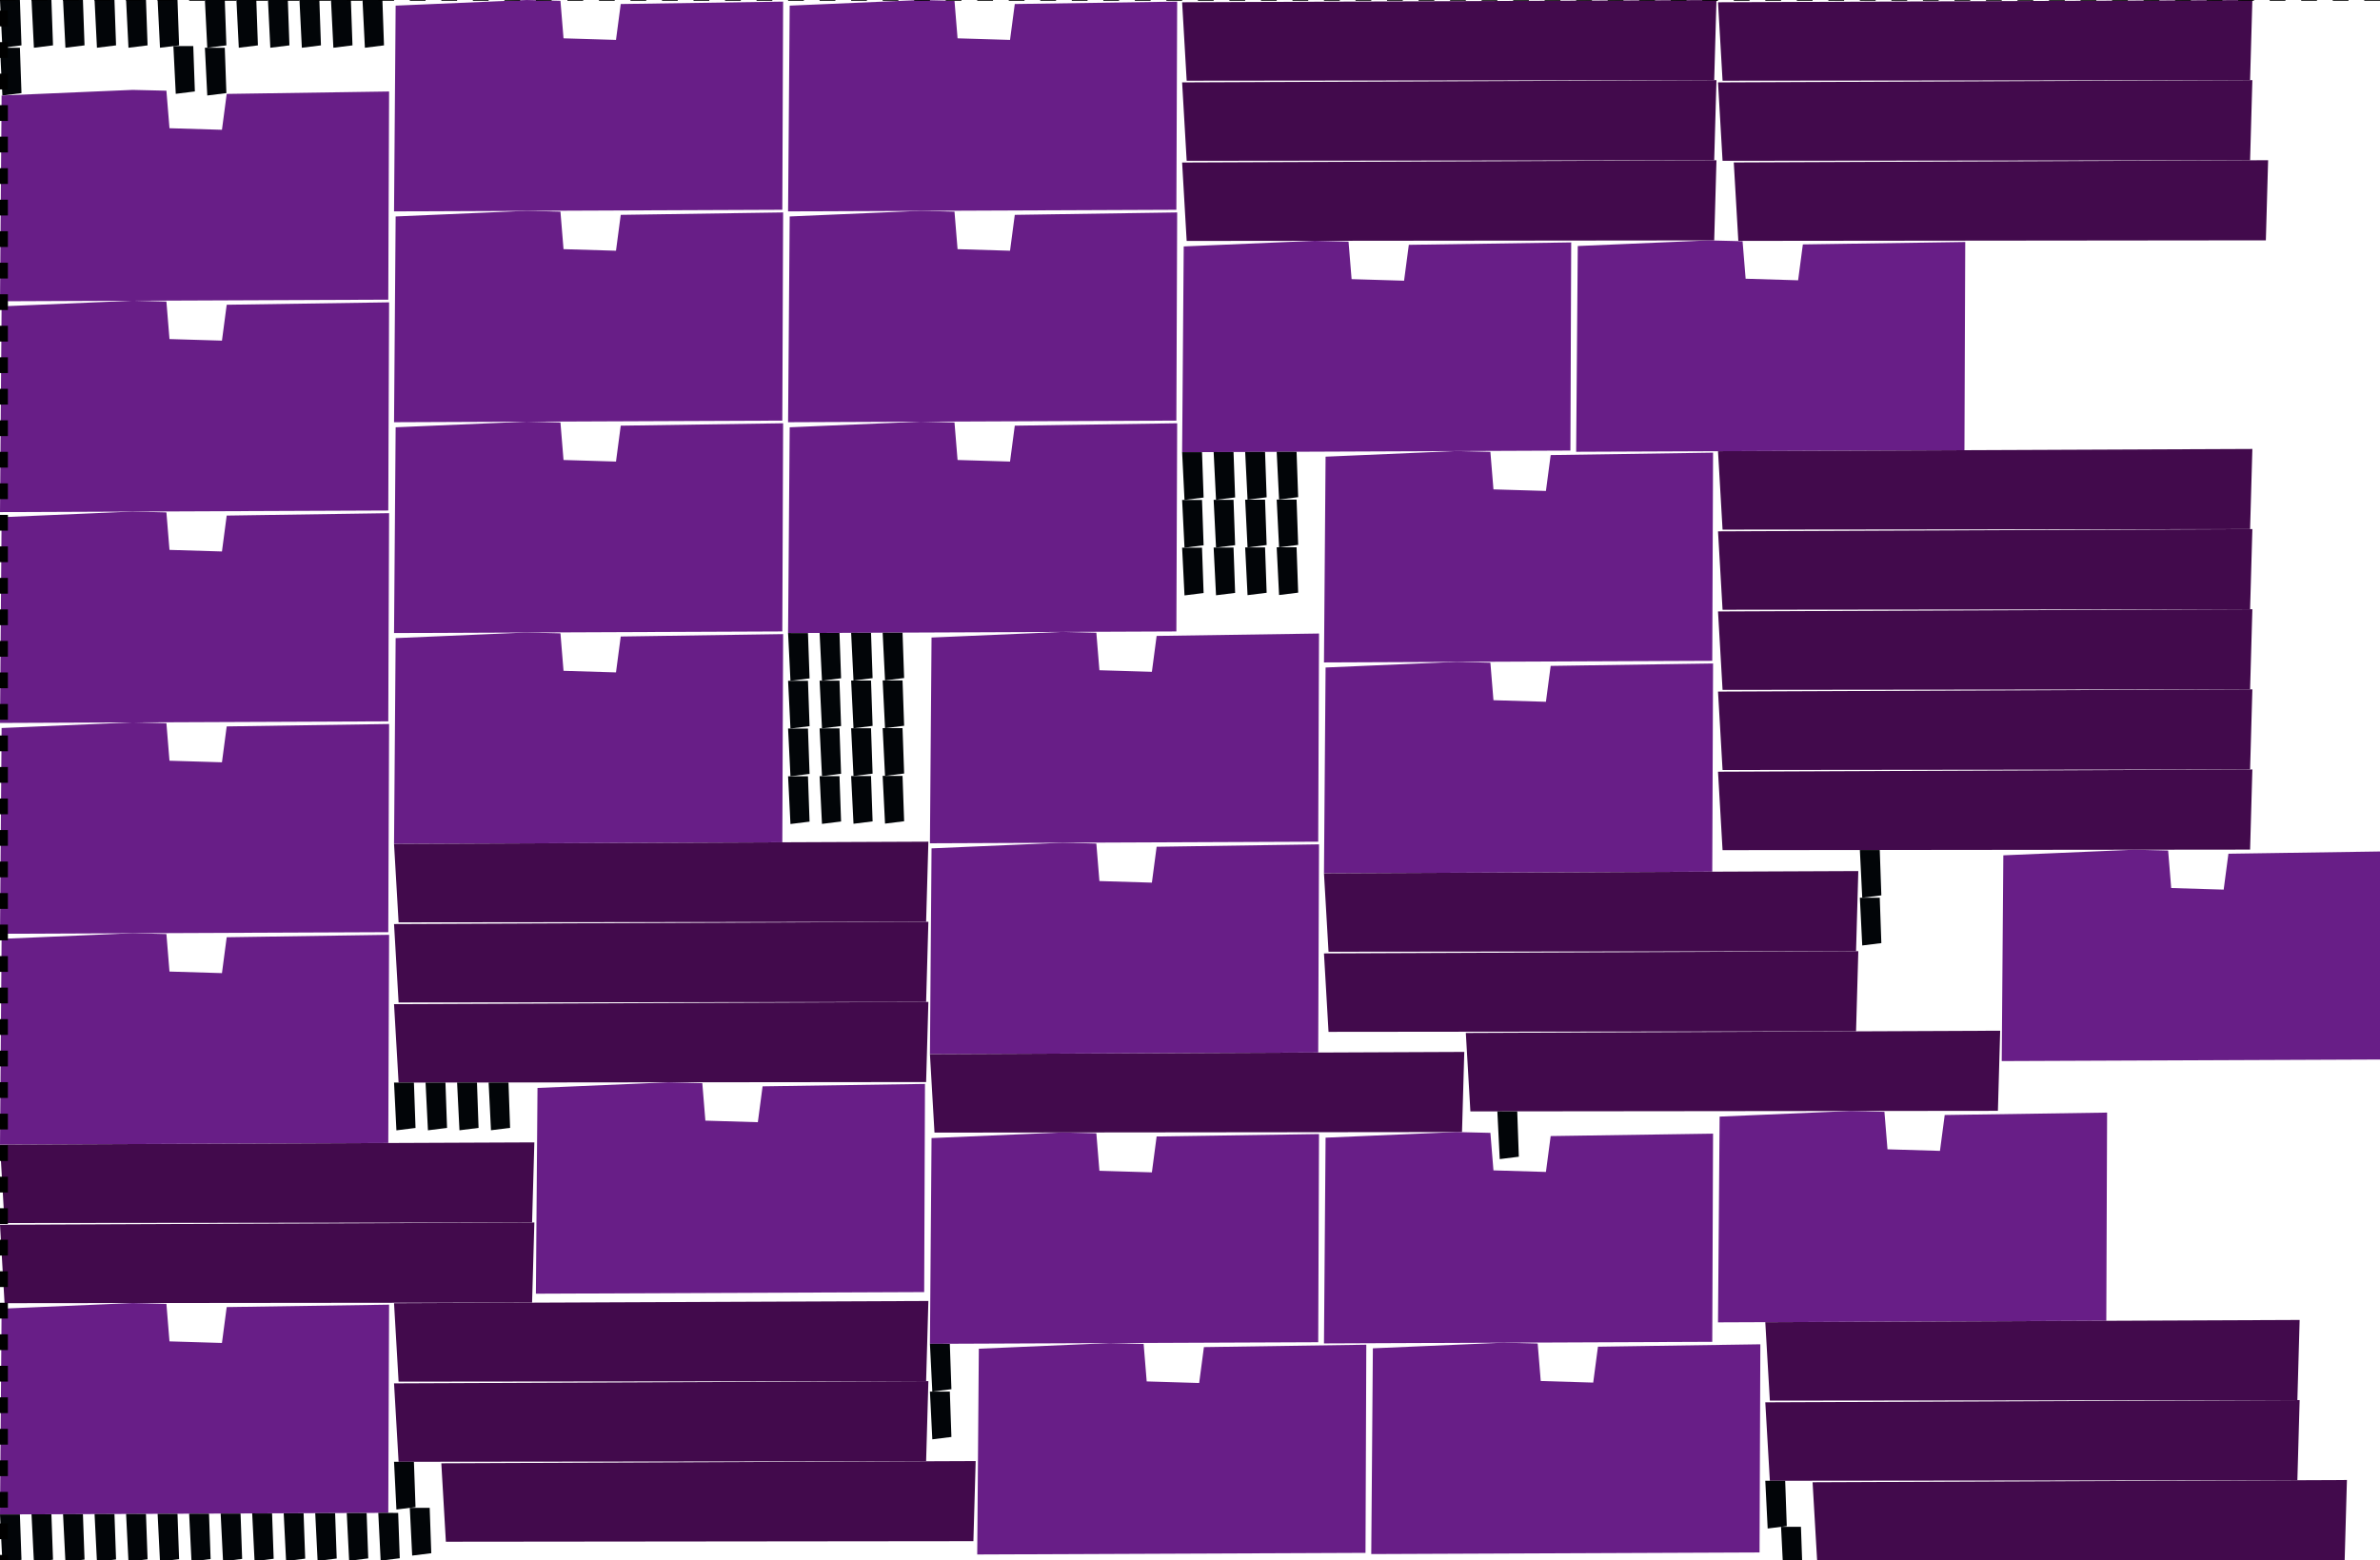 <?xml version="1.0" encoding="UTF-8" standalone="no"?>
<svg
   xmlns:dc="http://purl.org/dc/elements/1.1/"
   xmlns:cc="http://creativecommons.org/ns#"
   xmlns:rdf="http://www.w3.org/1999/02/22-rdf-syntax-ns#"
   xmlns:svg="http://www.w3.org/2000/svg"
   xmlns="http://www.w3.org/2000/svg"
   xmlns:sodipodi="http://sodipodi.sourceforge.net/DTD/sodipodi-0.dtd"
   xmlns:inkscape="http://www.inkscape.org/namespaces/inkscape"
   width="151"
   height="99"
   version="1.1"
   id="svg133"
   sodipodi:docname="alma4-100-1-200-200-1200000-result.svg"
   inkscape:version="0.92.1 r15371">
  <defs
     id="defs137" />
  <sodipodi:namedview
     pagecolor="#ffffff"
     bordercolor="#666666"
     borderopacity="1"
     objecttolerance="10"
     gridtolerance="10"
     guidetolerance="10"
     inkscape:pageopacity="0"
     inkscape:pageshadow="2"
     inkscape:window-width="1920"
     inkscape:window-height="1017"
     id="namedview135"
     showgrid="false"
     inkscape:zoom="1.5284935"
     inkscape:cx="209.37849"
     inkscape:cy="-11.992419"
     inkscape:window-x="-8"
     inkscape:window-y="-8"
     inkscape:window-maximized="1"
     inkscape:current-layer="svg133" />
  <g
     id="g4864"
     inkscape:export-xdpi="400"
     inkscape:export-ydpi="400">
    <g
       id="g4737">
      <g
         id="g131">
        <path
           id="path95"
           style="fill:#020508;fill-rule:evenodd;stroke:#000000;stroke-width:0;stroke-linecap:butt;stroke-linejoin:miter;stroke-miterlimit:4;stroke-dasharray:none;stroke-opacity:1"
           d="m 0,0 0.151,3.03 1.212,-0.151 -0.101,-2.878 z" />
        <path
           id="path120"
           style="fill:#020508;fill-rule:evenodd;stroke:#000000;stroke-width:0;stroke-linecap:butt;stroke-linejoin:miter;stroke-miterlimit:4;stroke-dasharray:none;stroke-opacity:1"
           d="m 0,3.03 0.151,3.03 1.212,-0.151 -0.101,-2.878 z" />
        <path
           id="path29"
           style="fill:#681E87;fill-rule:evenodd;stroke:#000000;stroke-width:0;stroke-linecap:butt;stroke-linejoin:miter;stroke-miterlimit:4;stroke-dasharray:none;stroke-opacity:1"
           d="m 10.558,5.756 -2.142,-0.052 -8.314,0.357 -0.102,13.057 24.635,-0.102 0.051,-13.21 -10.303,0.153 -0.301,2.277 -3.329,-0.1 z" />
        <path
           id="path14"
           style="fill:#681E87;fill-rule:evenodd;stroke:#000000;stroke-width:0;stroke-linecap:butt;stroke-linejoin:miter;stroke-miterlimit:4;stroke-dasharray:none;stroke-opacity:1"
           d="m 10.558,19.136 -2.142,-0.052 -8.314,0.357 -0.102,13.057 24.635,-0.102 0.051,-13.21 -10.303,0.153 -0.301,2.277 -3.329,-0.1 z" />
        <path
           id="path32"
           style="fill:#681E87;fill-rule:evenodd;stroke:#000000;stroke-width:0;stroke-linecap:butt;stroke-linejoin:miter;stroke-miterlimit:4;stroke-dasharray:none;stroke-opacity:1"
           d="m 10.558,32.515 -2.142,-0.052 -8.314,0.357 -0.102,13.057 24.635,-0.102 0.051,-13.21 -10.303,0.153 -0.301,2.277 -3.329,-0.1 z" />
        <path
           id="path65"
           style="fill:#681E87;fill-rule:evenodd;stroke:#000000;stroke-width:0;stroke-linecap:butt;stroke-linejoin:miter;stroke-miterlimit:4;stroke-dasharray:none;stroke-opacity:1"
           d="m 10.558,45.894 -2.142,-0.052 -8.314,0.357 -0.102,13.057 24.635,-0.102 0.051,-13.21 -10.303,0.153 -0.301,2.277 -3.329,-0.1 z" />
        <path
           id="path62"
           style="fill:#681E87;fill-rule:evenodd;stroke:#000000;stroke-width:0;stroke-linecap:butt;stroke-linejoin:miter;stroke-miterlimit:4;stroke-dasharray:none;stroke-opacity:1"
           d="m 10.558,59.273 -2.142,-0.052 -8.314,0.357 -0.102,13.057 24.635,-0.102 0.051,-13.21 -10.303,0.153 -0.301,2.277 -3.329,-0.1 z" />
        <path
           id="path25"
           style="fill:#420A4C;fill-rule:evenodd;stroke:#000000;stroke-width:0;stroke-linecap:butt;stroke-linejoin:miter;stroke-miterlimit:4;stroke-dasharray:none;stroke-opacity:1"
           d="m 0,72.637 0.289,4.977 33.469,-0.035 0.144,-5.085 z" />
        <path
           id="path58"
           style="fill:#420A4C;fill-rule:evenodd;stroke:#000000;stroke-width:0;stroke-linecap:butt;stroke-linejoin:miter;stroke-miterlimit:4;stroke-dasharray:none;stroke-opacity:1"
           d="m 0,77.722 0.289,4.977 33.469,-0.035 0.144,-5.085 z" />
        <path
           id="path17"
           style="fill:#681E87;fill-rule:evenodd;stroke:#000000;stroke-width:0;stroke-linecap:butt;stroke-linejoin:miter;stroke-miterlimit:4;stroke-dasharray:none;stroke-opacity:1"
           d="m 10.558,82.742 -2.142,-0.052 -8.314,0.357 -0.102,13.057 24.635,-0.102 0.051,-13.21 -10.303,0.153 -0.301,2.277 -3.329,-0.1 z" />
        <path
           id="path51"
           style="fill:#020508;fill-rule:evenodd;stroke:#000000;stroke-width:0;stroke-linecap:butt;stroke-linejoin:miter;stroke-miterlimit:4;stroke-dasharray:none;stroke-opacity:1"
           d="m 0,96.105 0.151,3.03 1.212,-0.151 -0.101,-2.878 z" />
        <path
           id="path112"
           style="fill:#020508;fill-rule:evenodd;stroke:#000000;stroke-width:0;stroke-linecap:butt;stroke-linejoin:miter;stroke-miterlimit:4;stroke-dasharray:none;stroke-opacity:1"
           d="m 2,0 0.151,3.03 1.212,-0.151 -0.101,-2.878 z" />
        <path
           id="path0"
           style="fill:#020508;fill-rule:evenodd;stroke:#000000;stroke-width:0;stroke-linecap:butt;stroke-linejoin:miter;stroke-miterlimit:4;stroke-dasharray:none;stroke-opacity:1"
           d="m 2,96.096 0.151,3.03 1.212,-0.151 -0.101,-2.878 z" />
        <path
           id="path47"
           style="fill:#681E87;fill-rule:evenodd;stroke:#000000;stroke-width:0;stroke-linecap:butt;stroke-linejoin:miter;stroke-miterlimit:4;stroke-dasharray:none;stroke-opacity:1"
           d="m 35.558,0.052 -2.142,-0.052 -8.314,0.357 -0.102,13.057 24.635,-0.102 0.051,-13.21 -10.303,0.153 -0.301,2.277 -3.329,-0.1 z" />
        <path
           id="path38"
           style="fill:#681E87;fill-rule:evenodd;stroke:#000000;stroke-width:0;stroke-linecap:butt;stroke-linejoin:miter;stroke-miterlimit:4;stroke-dasharray:none;stroke-opacity:1"
           d="m 35.558,13.431 -2.142,-0.052 -8.314,0.357 -0.102,13.057 24.635,-0.102 0.051,-13.21 -10.303,0.153 -0.301,2.277 -3.329,-0.1 z" />
        <path
           id="path110"
           style="fill:#020508;fill-rule:evenodd;stroke:#000000;stroke-width:0;stroke-linecap:butt;stroke-linejoin:miter;stroke-miterlimit:4;stroke-dasharray:none;stroke-opacity:1"
           d="m 4,0 0.151,3.03 1.212,-0.151 -0.101,-2.878 z" />
        <path
           id="path104"
           style="fill:#020508;fill-rule:evenodd;stroke:#000000;stroke-width:0;stroke-linecap:butt;stroke-linejoin:miter;stroke-miterlimit:4;stroke-dasharray:none;stroke-opacity:1"
           d="m 4,96.088 0.151,3.03 1.212,-0.151 -0.101,-2.878 z" />
        <path
           id="path92"
           style="fill:#020508;fill-rule:evenodd;stroke:#000000;stroke-width:0;stroke-linecap:butt;stroke-linejoin:miter;stroke-miterlimit:4;stroke-dasharray:none;stroke-opacity:1"
           d="m 6,0 0.151,3.03 1.212,-0.151 -0.101,-2.878 z" />
        <path
           id="path21"
           style="fill:#020508;fill-rule:evenodd;stroke:#000000;stroke-width:0;stroke-linecap:butt;stroke-linejoin:miter;stroke-miterlimit:4;stroke-dasharray:none;stroke-opacity:1"
           d="m 6,96.08 0.151,3.03 1.212,-0.151 -0.101,-2.878 z" />
        <path
           id="path5"
           style="fill:#681E87;fill-rule:evenodd;stroke:#000000;stroke-width:0;stroke-linecap:butt;stroke-linejoin:miter;stroke-miterlimit:4;stroke-dasharray:none;stroke-opacity:1"
           d="m 35.558,26.81 -2.142,-0.052 -8.314,0.357 -0.102,13.057 24.635,-0.102 0.051,-13.21 -10.303,0.153 -0.301,2.277 -3.329,-0.1 z" />
        <path
           id="path109"
           style="fill:#020508;fill-rule:evenodd;stroke:#000000;stroke-width:0;stroke-linecap:butt;stroke-linejoin:miter;stroke-miterlimit:4;stroke-dasharray:none;stroke-opacity:1"
           d="m 8,0 0.151,3.03 1.212,-0.151 -0.101,-2.878 z" />
        <path
           id="path6"
           style="fill:#020508;fill-rule:evenodd;stroke:#000000;stroke-width:0;stroke-linecap:butt;stroke-linejoin:miter;stroke-miterlimit:4;stroke-dasharray:none;stroke-opacity:1"
           d="m 8,96.071 0.151,3.03 1.212,-0.151 -0.101,-2.878 z" />
        <path
           id="path12"
           style="fill:#020508;fill-rule:evenodd;stroke:#000000;stroke-width:0;stroke-linecap:butt;stroke-linejoin:miter;stroke-miterlimit:4;stroke-dasharray:none;stroke-opacity:1"
           d="m 10,0 0.151,3.03 1.212,-0.151 -0.101,-2.878 z" />
        <path
           id="path59"
           style="fill:#681E87;fill-rule:evenodd;stroke:#000000;stroke-width:0;stroke-linecap:butt;stroke-linejoin:miter;stroke-miterlimit:4;stroke-dasharray:none;stroke-opacity:1"
           d="m 35.558,40.189 -2.142,-0.052 -8.314,0.357 -0.102,13.057 24.635,-0.102 0.051,-13.21 -10.303,0.153 -0.301,2.277 -3.329,-0.1 z" />
        <path
           id="path16"
           style="fill:#420A4C;fill-rule:evenodd;stroke:#000000;stroke-width:0;stroke-linecap:butt;stroke-linejoin:miter;stroke-miterlimit:4;stroke-dasharray:none;stroke-opacity:1"
           d="m 25,53.554 0.289,4.977 33.469,-0.035 0.144,-5.085 z" />
        <path
           id="path75"
           style="fill:#020508;fill-rule:evenodd;stroke:#000000;stroke-width:0;stroke-linecap:butt;stroke-linejoin:miter;stroke-miterlimit:4;stroke-dasharray:none;stroke-opacity:1"
           d="m 10,96.063 0.151,3.03 1.212,-0.151 -0.101,-2.878 z" />
        <path
           id="path52"
           style="fill:#420A4C;fill-rule:evenodd;stroke:#000000;stroke-width:0;stroke-linecap:butt;stroke-linejoin:miter;stroke-miterlimit:4;stroke-dasharray:none;stroke-opacity:1"
           d="m 25,58.639 0.289,4.977 33.469,-0.035 0.144,-5.085 z" />
        <path
           id="path42"
           style="fill:#020508;fill-rule:evenodd;stroke:#000000;stroke-width:0;stroke-linecap:butt;stroke-linejoin:miter;stroke-miterlimit:4;stroke-dasharray:none;stroke-opacity:1"
           d="m 11,2.924 0.151,3.03 1.212,-0.151 -0.101,-2.878 z" />
        <path
           id="path4"
           style="fill:#420A4C;fill-rule:evenodd;stroke:#000000;stroke-width:0;stroke-linecap:butt;stroke-linejoin:miter;stroke-miterlimit:4;stroke-dasharray:none;stroke-opacity:1"
           d="m 25,63.723 0.289,4.977 33.469,-0.035 0.144,-5.085 z" />
        <path
           id="path15"
           style="fill:#020508;fill-rule:evenodd;stroke:#000000;stroke-width:0;stroke-linecap:butt;stroke-linejoin:miter;stroke-miterlimit:4;stroke-dasharray:none;stroke-opacity:1"
           d="m 12,96.055 0.151,3.03 1.212,-0.151 -0.101,-2.878 z" />
        <path
           id="path48"
           style="fill:#020508;fill-rule:evenodd;stroke:#000000;stroke-width:0;stroke-linecap:butt;stroke-linejoin:miter;stroke-miterlimit:4;stroke-dasharray:none;stroke-opacity:1"
           d="m 13,0 0.151,3.03 1.212,-0.151 -0.101,-2.878 z" />
        <path
           id="path31"
           style="fill:#420A4C;fill-rule:evenodd;stroke:#000000;stroke-width:0;stroke-linecap:butt;stroke-linejoin:miter;stroke-miterlimit:4;stroke-dasharray:none;stroke-opacity:1"
           d="m 25,82.701 0.289,4.977 33.469,-0.035 0.144,-5.085 z" />
        <path
           id="path23"
           style="fill:#681E87;fill-rule:evenodd;stroke:#000000;stroke-width:0;stroke-linecap:butt;stroke-linejoin:miter;stroke-miterlimit:4;stroke-dasharray:none;stroke-opacity:1"
           d="m 44.558,68.734 -2.142,-0.052 -8.314,0.357 -0.102,13.057 24.635,-0.102 0.051,-13.21 -10.303,0.153 -0.301,2.277 -3.329,-0.1 z" />
        <path
           id="path96"
           style="fill:#020508;fill-rule:evenodd;stroke:#000000;stroke-width:0;stroke-linecap:butt;stroke-linejoin:miter;stroke-miterlimit:4;stroke-dasharray:none;stroke-opacity:1"
           d="m 13,3.03 0.151,3.03 1.212,-0.151 -0.101,-2.878 z" />
        <path
           id="path114"
           style="fill:#020508;fill-rule:evenodd;stroke:#000000;stroke-width:0;stroke-linecap:butt;stroke-linejoin:miter;stroke-miterlimit:4;stroke-dasharray:none;stroke-opacity:1"
           d="m 14,96.047 0.151,3.03 1.212,-0.151 -0.101,-2.878 z" />
        <path
           id="path91"
           style="fill:#020508;fill-rule:evenodd;stroke:#000000;stroke-width:0;stroke-linecap:butt;stroke-linejoin:miter;stroke-miterlimit:4;stroke-dasharray:none;stroke-opacity:1"
           d="m 15,0 0.151,3.03 1.212,-0.151 -0.101,-2.878 z" />
        <path
           id="path100"
           style="fill:#020508;fill-rule:evenodd;stroke:#000000;stroke-width:0;stroke-linecap:butt;stroke-linejoin:miter;stroke-miterlimit:4;stroke-dasharray:none;stroke-opacity:1"
           d="m 16,96.038 0.151,3.03 1.212,-0.151 -0.101,-2.878 z" />
        <path
           id="path97"
           style="fill:#020508;fill-rule:evenodd;stroke:#000000;stroke-width:0;stroke-linecap:butt;stroke-linejoin:miter;stroke-miterlimit:4;stroke-dasharray:none;stroke-opacity:1"
           d="m 17,0 0.151,3.03 1.212,-0.151 -0.101,-2.878 z" />
        <path
           id="path99"
           style="fill:#020508;fill-rule:evenodd;stroke:#000000;stroke-width:0;stroke-linecap:butt;stroke-linejoin:miter;stroke-miterlimit:4;stroke-dasharray:none;stroke-opacity:1"
           d="m 18,96.03 0.151,3.03 1.212,-0.151 -0.101,-2.878 z" />
        <path
           id="path53"
           style="fill:#681E87;fill-rule:evenodd;stroke:#000000;stroke-width:0;stroke-linecap:butt;stroke-linejoin:miter;stroke-miterlimit:4;stroke-dasharray:none;stroke-opacity:1"
           d="m 60.558,0.052 -2.142,-0.052 -8.314,0.357 -0.102,13.057 24.635,-0.102 0.051,-13.21 -10.303,0.153 -0.301,2.277 -3.329,-0.1 z" />
        <path
           id="path2"
           style="fill:#681E87;fill-rule:evenodd;stroke:#000000;stroke-width:0;stroke-linecap:butt;stroke-linejoin:miter;stroke-miterlimit:4;stroke-dasharray:none;stroke-opacity:1"
           d="m 60.558,13.431 -2.142,-0.052 -8.314,0.357 -0.102,13.057 24.635,-0.102 0.051,-13.21 -10.303,0.153 -0.301,2.277 -3.329,-0.1 z" />
        <path
           id="path101"
           style="fill:#020508;fill-rule:evenodd;stroke:#000000;stroke-width:0;stroke-linecap:butt;stroke-linejoin:miter;stroke-miterlimit:4;stroke-dasharray:none;stroke-opacity:1"
           d="m 19,0 0.151,3.03 1.212,-0.151 -0.101,-2.878 z" />
        <path
           id="path90"
           style="fill:#020508;fill-rule:evenodd;stroke:#000000;stroke-width:0;stroke-linecap:butt;stroke-linejoin:miter;stroke-miterlimit:4;stroke-dasharray:none;stroke-opacity:1"
           d="m 20,96.022 0.151,3.03 1.212,-0.151 -0.101,-2.878 z" />
        <path
           id="path39"
           style="fill:#020508;fill-rule:evenodd;stroke:#000000;stroke-width:0;stroke-linecap:butt;stroke-linejoin:miter;stroke-miterlimit:4;stroke-dasharray:none;stroke-opacity:1"
           d="m 21,0 0.151,3.03 1.212,-0.151 -0.101,-2.878 z" />
        <path
           id="path107"
           style="fill:#020508;fill-rule:evenodd;stroke:#000000;stroke-width:0;stroke-linecap:butt;stroke-linejoin:miter;stroke-miterlimit:4;stroke-dasharray:none;stroke-opacity:1"
           d="m 22,96.014 0.151,3.03 1.212,-0.151 -0.101,-2.878 z" />
        <path
           id="path7"
           style="fill:#420A4C;fill-rule:evenodd;stroke:#000000;stroke-width:0;stroke-linecap:butt;stroke-linejoin:miter;stroke-miterlimit:4;stroke-dasharray:none;stroke-opacity:1"
           d="m 25,87.786 0.289,4.977 33.469,-0.035 0.144,-5.085 z" />
        <path
           id="path11"
           style="fill:#681E87;fill-rule:evenodd;stroke:#000000;stroke-width:0;stroke-linecap:butt;stroke-linejoin:miter;stroke-miterlimit:4;stroke-dasharray:none;stroke-opacity:1"
           d="m 60.558,26.81 -2.142,-0.052 -8.314,0.357 -0.102,13.057 24.635,-0.102 0.051,-13.21 -10.303,0.153 -0.301,2.277 -3.329,-0.1 z" />
        <path
           id="path98"
           style="fill:#020508;fill-rule:evenodd;stroke:#000000;stroke-width:0;stroke-linecap:butt;stroke-linejoin:miter;stroke-miterlimit:4;stroke-dasharray:none;stroke-opacity:1"
           d="m 23,0 0.151,3.03 1.212,-0.151 -0.101,-2.878 z" />
        <path
           id="path105"
           style="fill:#020508;fill-rule:evenodd;stroke:#000000;stroke-width:0;stroke-linecap:butt;stroke-linejoin:miter;stroke-miterlimit:4;stroke-dasharray:none;stroke-opacity:1"
           d="m 24,96.005 0.151,3.03 1.212,-0.151 -0.101,-2.878 z" />
        <path
           id="path88"
           style="fill:#020508;fill-rule:evenodd;stroke:#000000;stroke-width:0;stroke-linecap:butt;stroke-linejoin:miter;stroke-miterlimit:4;stroke-dasharray:none;stroke-opacity:1"
           d="m 25,68.7 0.151,3.03 1.212,-0.151 -0.101,-2.878 z" />
        <path
           id="path60"
           style="fill:#020508;fill-rule:evenodd;stroke:#000000;stroke-width:0;stroke-linecap:butt;stroke-linejoin:miter;stroke-miterlimit:4;stroke-dasharray:none;stroke-opacity:1"
           d="m 25,92.762 0.151,3.03 1.212,-0.151 -0.101,-2.878 z" />
        <path
           id="path78"
           style="fill:#020508;fill-rule:evenodd;stroke:#000000;stroke-width:0;stroke-linecap:butt;stroke-linejoin:miter;stroke-miterlimit:4;stroke-dasharray:none;stroke-opacity:1"
           d="m 26,95.686 0.151,3.03 1.212,-0.151 -0.101,-2.878 z" />
        <path
           id="path19"
           style="fill:#420A4C;fill-rule:evenodd;stroke:#000000;stroke-width:0;stroke-linecap:butt;stroke-linejoin:miter;stroke-miterlimit:4;stroke-dasharray:none;stroke-opacity:1"
           d="m 28,92.858 0.289,4.977 33.469,-0.035 0.144,-5.085 z" />
        <path
           id="path3"
           style="fill:#020508;fill-rule:evenodd;stroke:#000000;stroke-width:0;stroke-linecap:butt;stroke-linejoin:miter;stroke-miterlimit:4;stroke-dasharray:none;stroke-opacity:1"
           d="m 27,68.698 0.151,3.03 1.212,-0.151 -0.101,-2.878 z" />
        <path
           id="path27"
           style="fill:#020508;fill-rule:evenodd;stroke:#000000;stroke-width:0;stroke-linecap:butt;stroke-linejoin:miter;stroke-miterlimit:4;stroke-dasharray:none;stroke-opacity:1"
           d="m 29,68.696 0.151,3.03 1.212,-0.151 -0.101,-2.878 z" />
        <path
           id="path41"
           style="fill:#681E87;fill-rule:evenodd;stroke:#000000;stroke-width:0;stroke-linecap:butt;stroke-linejoin:miter;stroke-miterlimit:4;stroke-dasharray:none;stroke-opacity:1"
           d="m 69.558,40.152 -2.142,-0.052 -8.314,0.357 -0.102,13.057 24.635,-0.102 0.051,-13.21 -10.303,0.153 -0.301,2.277 -3.329,-0.1 z" />
        <path
           id="path113"
           style="fill:#020508;fill-rule:evenodd;stroke:#000000;stroke-width:0;stroke-linecap:butt;stroke-linejoin:miter;stroke-miterlimit:4;stroke-dasharray:none;stroke-opacity:1"
           d="m 31,68.694 0.151,3.03 1.212,-0.151 -0.101,-2.878 z" />
        <path
           id="path35"
           style="fill:#681E87;fill-rule:evenodd;stroke:#000000;stroke-width:0;stroke-linecap:butt;stroke-linejoin:miter;stroke-miterlimit:4;stroke-dasharray:none;stroke-opacity:1"
           d="m 69.558,53.531 -2.142,-0.052 -8.314,0.357 -0.102,13.057 24.635,-0.102 0.051,-13.21 -10.303,0.153 -0.301,2.277 -3.329,-0.1 z" />
        <path
           id="path55"
           style="fill:#420A4C;fill-rule:evenodd;stroke:#000000;stroke-width:0;stroke-linecap:butt;stroke-linejoin:miter;stroke-miterlimit:4;stroke-dasharray:none;stroke-opacity:1"
           d="m 59,66.896 0.289,4.977 33.469,-0.035 0.144,-5.085 z" />
        <path
           id="path77"
           style="fill:#681E87;fill-rule:evenodd;stroke:#000000;stroke-width:0;stroke-linecap:butt;stroke-linejoin:miter;stroke-miterlimit:4;stroke-dasharray:none;stroke-opacity:1"
           d="m 69.558,71.916 -2.142,-0.052 -8.314,0.357 -0.102,13.057 24.635,-0.102 0.051,-13.21 -10.303,0.153 -0.301,2.277 -3.329,-0.1 z" />
        <path
           id="path50"
           style="fill:#681E87;fill-rule:evenodd;stroke:#000000;stroke-width:0;stroke-linecap:butt;stroke-linejoin:miter;stroke-miterlimit:4;stroke-dasharray:none;stroke-opacity:1"
           d="m 72.558,85.283 -2.142,-0.052 -8.314,0.357 -0.102,13.057 24.635,-0.102 0.051,-13.21 -10.303,0.153 -0.301,2.277 -3.329,-0.1 z" />
        <path
           id="path34"
           style="fill:#420A4C;fill-rule:evenodd;stroke:#000000;stroke-width:0;stroke-linecap:butt;stroke-linejoin:miter;stroke-miterlimit:4;stroke-dasharray:none;stroke-opacity:1"
           d="m 75,0.144 0.289,4.977 33.469,-0.035 0.144,-5.085 z" />
        <path
           id="path80"
           style="fill:#020508;fill-rule:evenodd;stroke:#000000;stroke-width:0;stroke-linecap:butt;stroke-linejoin:miter;stroke-miterlimit:4;stroke-dasharray:none;stroke-opacity:1"
           d="m 50,40.172 0.151,3.03 1.212,-0.151 -0.101,-2.878 z" />
        <path
           id="path1"
           style="fill:#420A4C;fill-rule:evenodd;stroke:#000000;stroke-width:0;stroke-linecap:butt;stroke-linejoin:miter;stroke-miterlimit:4;stroke-dasharray:none;stroke-opacity:1"
           d="m 75,5.228 0.289,4.977 33.469,-0.035 0.144,-5.085 z" />
        <path
           id="path117"
           style="fill:#020508;fill-rule:evenodd;stroke:#000000;stroke-width:0;stroke-linecap:butt;stroke-linejoin:miter;stroke-miterlimit:4;stroke-dasharray:none;stroke-opacity:1"
           d="m 50,43.202 0.151,3.03 1.212,-0.151 -0.101,-2.878 z" />
        <path
           id="path18"
           style="fill:#020508;fill-rule:evenodd;stroke:#000000;stroke-width:0;stroke-linecap:butt;stroke-linejoin:miter;stroke-miterlimit:4;stroke-dasharray:none;stroke-opacity:1"
           d="m 50,46.232 0.151,3.03 1.212,-0.151 -0.101,-2.878 z" />
        <path
           id="path106"
           style="fill:#020508;fill-rule:evenodd;stroke:#000000;stroke-width:0;stroke-linecap:butt;stroke-linejoin:miter;stroke-miterlimit:4;stroke-dasharray:none;stroke-opacity:1"
           d="m 50,49.261 0.151,3.03 1.212,-0.151 -0.101,-2.878 z" />
        <path
           id="path10"
           style="fill:#420A4C;fill-rule:evenodd;stroke:#000000;stroke-width:0;stroke-linecap:butt;stroke-linejoin:miter;stroke-miterlimit:4;stroke-dasharray:none;stroke-opacity:1"
           d="m 75,10.313 0.289,4.977 33.469,-0.035 0.144,-5.085 z" />
        <path
           id="path33"
           style="fill:#020508;fill-rule:evenodd;stroke:#000000;stroke-width:0;stroke-linecap:butt;stroke-linejoin:miter;stroke-miterlimit:4;stroke-dasharray:none;stroke-opacity:1"
           d="m 52,40.164 0.151,3.03 1.212,-0.151 -0.101,-2.878 z" />
        <path
           id="path93"
           style="fill:#020508;fill-rule:evenodd;stroke:#000000;stroke-width:0;stroke-linecap:butt;stroke-linejoin:miter;stroke-miterlimit:4;stroke-dasharray:none;stroke-opacity:1"
           d="m 52,43.194 0.151,3.03 1.212,-0.151 -0.101,-2.878 z" />
        <path
           id="path8"
           style="fill:#681E87;fill-rule:evenodd;stroke:#000000;stroke-width:0;stroke-linecap:butt;stroke-linejoin:miter;stroke-miterlimit:4;stroke-dasharray:none;stroke-opacity:1"
           d="m 85.558,15.333 -2.142,-0.052 -8.314,0.357 -0.102,13.057 24.635,-0.102 0.051,-13.21 -10.303,0.153 -0.301,2.277 -3.329,-0.1 z" />
        <path
           id="path44"
           style="fill:#681E87;fill-rule:evenodd;stroke:#000000;stroke-width:0;stroke-linecap:butt;stroke-linejoin:miter;stroke-miterlimit:4;stroke-dasharray:none;stroke-opacity:1"
           d="m 94.558,28.675 -2.142,-0.052 -8.314,0.357 -0.102,13.057 24.635,-0.102 0.051,-13.21 -10.303,0.153 -0.301,2.277 -3.329,-0.1 z" />
        <path
           id="path102"
           style="fill:#020508;fill-rule:evenodd;stroke:#000000;stroke-width:0;stroke-linecap:butt;stroke-linejoin:miter;stroke-miterlimit:4;stroke-dasharray:none;stroke-opacity:1"
           d="m 52,46.223 0.151,3.03 1.212,-0.151 -0.101,-2.878 z" />
        <path
           id="path83"
           style="fill:#020508;fill-rule:evenodd;stroke:#000000;stroke-width:0;stroke-linecap:butt;stroke-linejoin:miter;stroke-miterlimit:4;stroke-dasharray:none;stroke-opacity:1"
           d="m 52,49.253 0.151,3.03 1.212,-0.151 -0.101,-2.878 z" />
        <path
           id="path108"
           style="fill:#020508;fill-rule:evenodd;stroke:#000000;stroke-width:0;stroke-linecap:butt;stroke-linejoin:miter;stroke-miterlimit:4;stroke-dasharray:none;stroke-opacity:1"
           d="m 54,40.156 0.151,3.03 1.212,-0.151 -0.101,-2.878 z" />
        <path
           id="path111"
           style="fill:#020508;fill-rule:evenodd;stroke:#000000;stroke-width:0;stroke-linecap:butt;stroke-linejoin:miter;stroke-miterlimit:4;stroke-dasharray:none;stroke-opacity:1"
           d="m 54,43.185 0.151,3.03 1.212,-0.151 -0.101,-2.878 z" />
        <path
           id="path26"
           style="fill:#681E87;fill-rule:evenodd;stroke:#000000;stroke-width:0;stroke-linecap:butt;stroke-linejoin:miter;stroke-miterlimit:4;stroke-dasharray:none;stroke-opacity:1"
           d="m 94.558,42.054 -2.142,-0.052 -8.314,0.357 -0.102,13.057 24.635,-0.102 0.051,-13.21 -10.303,0.153 -0.301,2.277 -3.329,-0.1 z" />
        <path
           id="path68"
           style="fill:#681E87;fill-rule:evenodd;stroke:#000000;stroke-width:0;stroke-linecap:butt;stroke-linejoin:miter;stroke-miterlimit:4;stroke-dasharray:none;stroke-opacity:1"
           d="m 94.558,71.89 -2.142,-0.052 -8.314,0.357 -0.102,13.057 24.635,-0.102 0.051,-13.21 -10.303,0.153 -0.301,2.277 -3.329,-0.1 z" />
        <path
           id="path24"
           style="fill:#020508;fill-rule:evenodd;stroke:#000000;stroke-width:0;stroke-linecap:butt;stroke-linejoin:miter;stroke-miterlimit:4;stroke-dasharray:none;stroke-opacity:1"
           d="m 54,46.215 0.151,3.03 1.212,-0.151 -0.101,-2.878 z" />
        <path
           id="path45"
           style="fill:#020508;fill-rule:evenodd;stroke:#000000;stroke-width:0;stroke-linecap:butt;stroke-linejoin:miter;stroke-miterlimit:4;stroke-dasharray:none;stroke-opacity:1"
           d="m 54,49.245 0.151,3.03 1.212,-0.151 -0.101,-2.878 z" />
        <path
           id="path71"
           style="fill:#681E87;fill-rule:evenodd;stroke:#000000;stroke-width:0;stroke-linecap:butt;stroke-linejoin:miter;stroke-miterlimit:4;stroke-dasharray:none;stroke-opacity:1"
           d="m 97.558,85.257 -2.142,-0.052 -8.314,0.357 -0.102,13.057 24.635,-0.102 0.051,-13.21 -10.303,0.153 -0.301,2.277 -3.329,-0.1 z" />
        <path
           id="path87"
           style="fill:#020508;fill-rule:evenodd;stroke:#000000;stroke-width:0;stroke-linecap:butt;stroke-linejoin:miter;stroke-miterlimit:4;stroke-dasharray:none;stroke-opacity:1"
           d="m 56,40.148 0.151,3.03 1.212,-0.151 -0.101,-2.878 z" />
        <path
           id="path28"
           style="fill:#420A4C;fill-rule:evenodd;stroke:#000000;stroke-width:0;stroke-linecap:butt;stroke-linejoin:miter;stroke-miterlimit:4;stroke-dasharray:none;stroke-opacity:1"
           d="m 84,55.419 0.289,4.977 33.469,-0.035 0.144,-5.085 z" />
        <path
           id="path103"
           style="fill:#020508;fill-rule:evenodd;stroke:#000000;stroke-width:0;stroke-linecap:butt;stroke-linejoin:miter;stroke-miterlimit:4;stroke-dasharray:none;stroke-opacity:1"
           d="m 56,43.177 0.151,3.03 1.212,-0.151 -0.101,-2.878 z" />
        <path
           id="path43"
           style="fill:#420A4C;fill-rule:evenodd;stroke:#000000;stroke-width:0;stroke-linecap:butt;stroke-linejoin:miter;stroke-miterlimit:4;stroke-dasharray:none;stroke-opacity:1"
           d="m 84,60.503 0.289,4.977 33.469,-0.035 0.144,-5.085 z" />
        <path
           id="path89"
           style="fill:#020508;fill-rule:evenodd;stroke:#000000;stroke-width:0;stroke-linecap:butt;stroke-linejoin:miter;stroke-miterlimit:4;stroke-dasharray:none;stroke-opacity:1"
           d="m 56,46.207 0.151,3.03 1.212,-0.151 -0.101,-2.878 z" />
        <path
           id="path82"
           style="fill:#020508;fill-rule:evenodd;stroke:#000000;stroke-width:0;stroke-linecap:butt;stroke-linejoin:miter;stroke-miterlimit:4;stroke-dasharray:none;stroke-opacity:1"
           d="m 56,49.236 0.151,3.03 1.212,-0.151 -0.101,-2.878 z" />
        <path
           id="path119"
           style="fill:#020508;fill-rule:evenodd;stroke:#000000;stroke-width:0;stroke-linecap:butt;stroke-linejoin:miter;stroke-miterlimit:4;stroke-dasharray:none;stroke-opacity:1"
           d="m 59,85.278 0.151,3.03 1.212,-0.151 -0.101,-2.878 z" />
        <path
           id="path30"
           style="fill:#020508;fill-rule:evenodd;stroke:#000000;stroke-width:0;stroke-linecap:butt;stroke-linejoin:miter;stroke-miterlimit:4;stroke-dasharray:none;stroke-opacity:1"
           d="m 59,88.308 0.151,3.03 1.212,-0.151 -0.101,-2.878 z" />
        <path
           id="path74"
           style="fill:#681E87;fill-rule:evenodd;stroke:#000000;stroke-width:0;stroke-linecap:butt;stroke-linejoin:miter;stroke-miterlimit:4;stroke-dasharray:none;stroke-opacity:1"
           d="m 110.558,15.307 -2.142,-0.052 -8.314,0.357 -0.102,13.057 24.635,-0.102 0.051,-13.21 -10.303,0.153 -0.301,2.277 -3.329,-0.1 z" />
        <path
           id="path115"
           style="fill:#020508;fill-rule:evenodd;stroke:#000000;stroke-width:0;stroke-linecap:butt;stroke-linejoin:miter;stroke-miterlimit:4;stroke-dasharray:none;stroke-opacity:1"
           d="m 75,28.695 0.151,3.03 1.212,-0.151 -0.101,-2.878 z" />
        <path
           id="path76"
           style="fill:#420A4C;fill-rule:evenodd;stroke:#000000;stroke-width:0;stroke-linecap:butt;stroke-linejoin:miter;stroke-miterlimit:4;stroke-dasharray:none;stroke-opacity:1"
           d="m 93,65.55 0.289,4.977 33.469,-0.035 0.144,-5.085 z" />
        <path
           id="path61"
           style="fill:#420A4C;fill-rule:evenodd;stroke:#000000;stroke-width:0;stroke-linecap:butt;stroke-linejoin:miter;stroke-miterlimit:4;stroke-dasharray:none;stroke-opacity:1"
           d="m 109,0.144 0.289,4.977 33.469,-0.035 0.144,-5.085 z" />
        <path
           id="path57"
           style="fill:#020508;fill-rule:evenodd;stroke:#000000;stroke-width:0;stroke-linecap:butt;stroke-linejoin:miter;stroke-miterlimit:4;stroke-dasharray:none;stroke-opacity:1"
           d="m 75,31.725 0.151,3.03 1.212,-0.151 -0.101,-2.878 z" />
        <path
           id="path94"
           style="fill:#020508;fill-rule:evenodd;stroke:#000000;stroke-width:0;stroke-linecap:butt;stroke-linejoin:miter;stroke-miterlimit:4;stroke-dasharray:none;stroke-opacity:1"
           d="m 75,34.754 0.151,3.03 1.212,-0.151 -0.101,-2.878 z" />
        <path
           id="path70"
           style="fill:#420A4C;fill-rule:evenodd;stroke:#000000;stroke-width:0;stroke-linecap:butt;stroke-linejoin:miter;stroke-miterlimit:4;stroke-dasharray:none;stroke-opacity:1"
           d="m 109,5.228 0.289,4.977 33.469,-0.035 0.144,-5.085 z" />
        <path
           id="path13"
           style="fill:#420A4C;fill-rule:evenodd;stroke:#000000;stroke-width:0;stroke-linecap:butt;stroke-linejoin:miter;stroke-miterlimit:4;stroke-dasharray:none;stroke-opacity:1"
           d="m 109,28.633 0.289,4.977 33.469,-0.035 0.144,-5.085 z" />
        <path
           id="path116"
           style="fill:#020508;fill-rule:evenodd;stroke:#000000;stroke-width:0;stroke-linecap:butt;stroke-linejoin:miter;stroke-miterlimit:4;stroke-dasharray:none;stroke-opacity:1"
           d="m 77,28.687 0.151,3.03 1.212,-0.151 -0.101,-2.878 z" />
        <path
           id="path63"
           style="fill:#020508;fill-rule:evenodd;stroke:#000000;stroke-width:0;stroke-linecap:butt;stroke-linejoin:miter;stroke-miterlimit:4;stroke-dasharray:none;stroke-opacity:1"
           d="m 77,31.717 0.151,3.03 1.212,-0.151 -0.101,-2.878 z" />
        <path
           id="path85"
           style="fill:#020508;fill-rule:evenodd;stroke:#000000;stroke-width:0;stroke-linecap:butt;stroke-linejoin:miter;stroke-miterlimit:4;stroke-dasharray:none;stroke-opacity:1"
           d="m 77,34.746 0.151,3.03 1.212,-0.151 -0.101,-2.878 z" />
        <path
           id="path37"
           style="fill:#420A4C;fill-rule:evenodd;stroke:#000000;stroke-width:0;stroke-linecap:butt;stroke-linejoin:miter;stroke-miterlimit:4;stroke-dasharray:none;stroke-opacity:1"
           d="m 109,33.718 0.289,4.977 33.469,-0.035 0.144,-5.085 z" />
        <path
           id="path22"
           style="fill:#420A4C;fill-rule:evenodd;stroke:#000000;stroke-width:0;stroke-linecap:butt;stroke-linejoin:miter;stroke-miterlimit:4;stroke-dasharray:none;stroke-opacity:1"
           d="m 109,38.802 0.289,4.977 33.469,-0.035 0.144,-5.085 z" />
        <path
           id="path36"
           style="fill:#020508;fill-rule:evenodd;stroke:#000000;stroke-width:0;stroke-linecap:butt;stroke-linejoin:miter;stroke-miterlimit:4;stroke-dasharray:none;stroke-opacity:1"
           d="m 79,28.679 0.151,3.03 1.212,-0.151 -0.101,-2.878 z" />
        <path
           id="path67"
           style="fill:#420A4C;fill-rule:evenodd;stroke:#000000;stroke-width:0;stroke-linecap:butt;stroke-linejoin:miter;stroke-miterlimit:4;stroke-dasharray:none;stroke-opacity:1"
           d="m 109,43.887 0.289,4.977 33.469,-0.035 0.144,-5.085 z" />
        <path
           id="path73"
           style="fill:#420A4C;fill-rule:evenodd;stroke:#000000;stroke-width:0;stroke-linecap:butt;stroke-linejoin:miter;stroke-miterlimit:4;stroke-dasharray:none;stroke-opacity:1"
           d="m 109,48.972 0.289,4.977 33.469,-0.035 0.144,-5.085 z" />
        <path
           id="path20"
           style="fill:#681E87;fill-rule:evenodd;stroke:#000000;stroke-width:0;stroke-linecap:butt;stroke-linejoin:miter;stroke-miterlimit:4;stroke-dasharray:none;stroke-opacity:1"
           d="m 119.558,70.553 -2.142,-0.052 -8.314,0.357 -0.102,13.057 24.635,-0.102 0.051,-13.21 -10.303,0.153 -0.301,2.277 -3.329,-0.1 z" />
        <path
           id="path64"
           style="fill:#420A4C;fill-rule:evenodd;stroke:#000000;stroke-width:0;stroke-linecap:butt;stroke-linejoin:miter;stroke-miterlimit:4;stroke-dasharray:none;stroke-opacity:1"
           d="m 110,10.309 0.289,4.977 33.469,-0.035 0.144,-5.085 z" />
        <path
           id="path84"
           style="fill:#020508;fill-rule:evenodd;stroke:#000000;stroke-width:0;stroke-linecap:butt;stroke-linejoin:miter;stroke-miterlimit:4;stroke-dasharray:none;stroke-opacity:1"
           d="m 79,31.708 0.151,3.03 1.212,-0.151 -0.101,-2.878 z" />
        <path
           id="path79"
           style="fill:#020508;fill-rule:evenodd;stroke:#000000;stroke-width:0;stroke-linecap:butt;stroke-linejoin:miter;stroke-miterlimit:4;stroke-dasharray:none;stroke-opacity:1"
           d="m 79,34.738 0.151,3.03 1.212,-0.151 -0.101,-2.878 z" />
        <path
           id="path49"
           style="fill:#420A4C;fill-rule:evenodd;stroke:#000000;stroke-width:0;stroke-linecap:butt;stroke-linejoin:miter;stroke-miterlimit:4;stroke-dasharray:none;stroke-opacity:1"
           d="m 112,83.905 0.289,4.977 33.469,-0.035 0.144,-5.085 z" />
        <path
           id="path9"
           style="fill:#020508;fill-rule:evenodd;stroke:#000000;stroke-width:0;stroke-linecap:butt;stroke-linejoin:miter;stroke-miterlimit:4;stroke-dasharray:none;stroke-opacity:1"
           d="m 81,28.67 0.151,3.03 1.212,-0.151 -0.101,-2.878 z" />
        <path
           id="path69"
           style="fill:#020508;fill-rule:evenodd;stroke:#000000;stroke-width:0;stroke-linecap:butt;stroke-linejoin:miter;stroke-miterlimit:4;stroke-dasharray:none;stroke-opacity:1"
           d="m 81,31.7 0.151,3.03 1.212,-0.151 -0.101,-2.878 z" />
        <path
           id="path81"
           style="fill:#020508;fill-rule:evenodd;stroke:#000000;stroke-width:0;stroke-linecap:butt;stroke-linejoin:miter;stroke-miterlimit:4;stroke-dasharray:none;stroke-opacity:1"
           d="m 81,34.73 0.151,3.03 1.212,-0.151 -0.101,-2.878 z" />
        <path
           id="path86"
           style="fill:#020508;fill-rule:evenodd;stroke:#000000;stroke-width:0;stroke-linecap:butt;stroke-linejoin:miter;stroke-miterlimit:4;stroke-dasharray:none;stroke-opacity:1"
           d="m 95,70.525 0.151,3.03 1.212,-0.151 -0.101,-2.878 z" />
        <path
           id="path56"
           style="fill:#681E87;fill-rule:evenodd;stroke:#000000;stroke-width:0;stroke-linecap:butt;stroke-linejoin:miter;stroke-miterlimit:4;stroke-dasharray:none;stroke-opacity:1"
           d="m 137.558,53.973 -2.142,-0.052 -8.314,0.357 -0.102,13.057 24.635,-0.102 0.051,-13.21 -10.303,0.153 -0.301,2.277 -3.329,-0.1 z" />
        <path
           id="path40"
           style="fill:#420A4C;fill-rule:evenodd;stroke:#000000;stroke-width:0;stroke-linecap:butt;stroke-linejoin:miter;stroke-miterlimit:4;stroke-dasharray:none;stroke-opacity:1"
           d="m 112,88.99 0.289,4.977 33.469,-0.035 0.144,-5.085 z" />
        <path
           id="path72"
           style="fill:#020508;fill-rule:evenodd;stroke:#000000;stroke-width:0;stroke-linecap:butt;stroke-linejoin:miter;stroke-miterlimit:4;stroke-dasharray:none;stroke-opacity:1"
           d="m 112,93.967 0.151,3.03 1.212,-0.151 -0.101,-2.878 z" />
        <path
           id="path54"
           style="fill:#020508;fill-rule:evenodd;stroke:#000000;stroke-width:0;stroke-linecap:butt;stroke-linejoin:miter;stroke-miterlimit:4;stroke-dasharray:none;stroke-opacity:1"
           d="m 113,96.89 0.151,3.03 1.212,-0.151 -0.101,-2.878 z" />
        <path
           id="path46"
           style="fill:#420A4C;fill-rule:evenodd;stroke:#000000;stroke-width:0;stroke-linecap:butt;stroke-linejoin:miter;stroke-miterlimit:4;stroke-dasharray:none;stroke-opacity:1"
           d="m 115,94.062 0.289,4.977 33.469,-0.035 0.144,-5.085 z" />
        <path
           id="path118"
           style="fill:#020508;fill-rule:evenodd;stroke:#000000;stroke-width:0;stroke-linecap:butt;stroke-linejoin:miter;stroke-miterlimit:4;stroke-dasharray:none;stroke-opacity:1"
           d="m 118,53.94 0.151,3.03 1.212,-0.151 -0.101,-2.878 z" />
        <path
           id="path66"
           style="fill:#020508;fill-rule:evenodd;stroke:#000000;stroke-width:0;stroke-linecap:butt;stroke-linejoin:miter;stroke-miterlimit:4;stroke-dasharray:none;stroke-opacity:1"
           d="m 118,56.969 0.151,3.03 1.212,-0.151 -0.101,-2.878 z" />
      </g>
      <rect
         style="opacity:1;fill:none;fill-opacity:1;stroke:#000000;stroke-width:1;stroke-miterlimit:4;stroke-dasharray:1, 1;stroke-dashoffset:0;stroke-opacity:1"
         id="rect141"
         width="152.214"
         height="100.849"
         x="0.001"
         y="-0.452" />
    </g>
    <rect
       y="-24.407"
       x="0.12"
       height="148.76"
       width="248.76"
       id="rect4612"
       style="opacity:1;fill:none;fill-opacity:1;stroke:none;stroke-width:1.24;stroke-miterlimit:4;stroke-dasharray:1.24, 1.24;stroke-dashoffset:0;stroke-opacity:1" />
  </g>
</svg>
